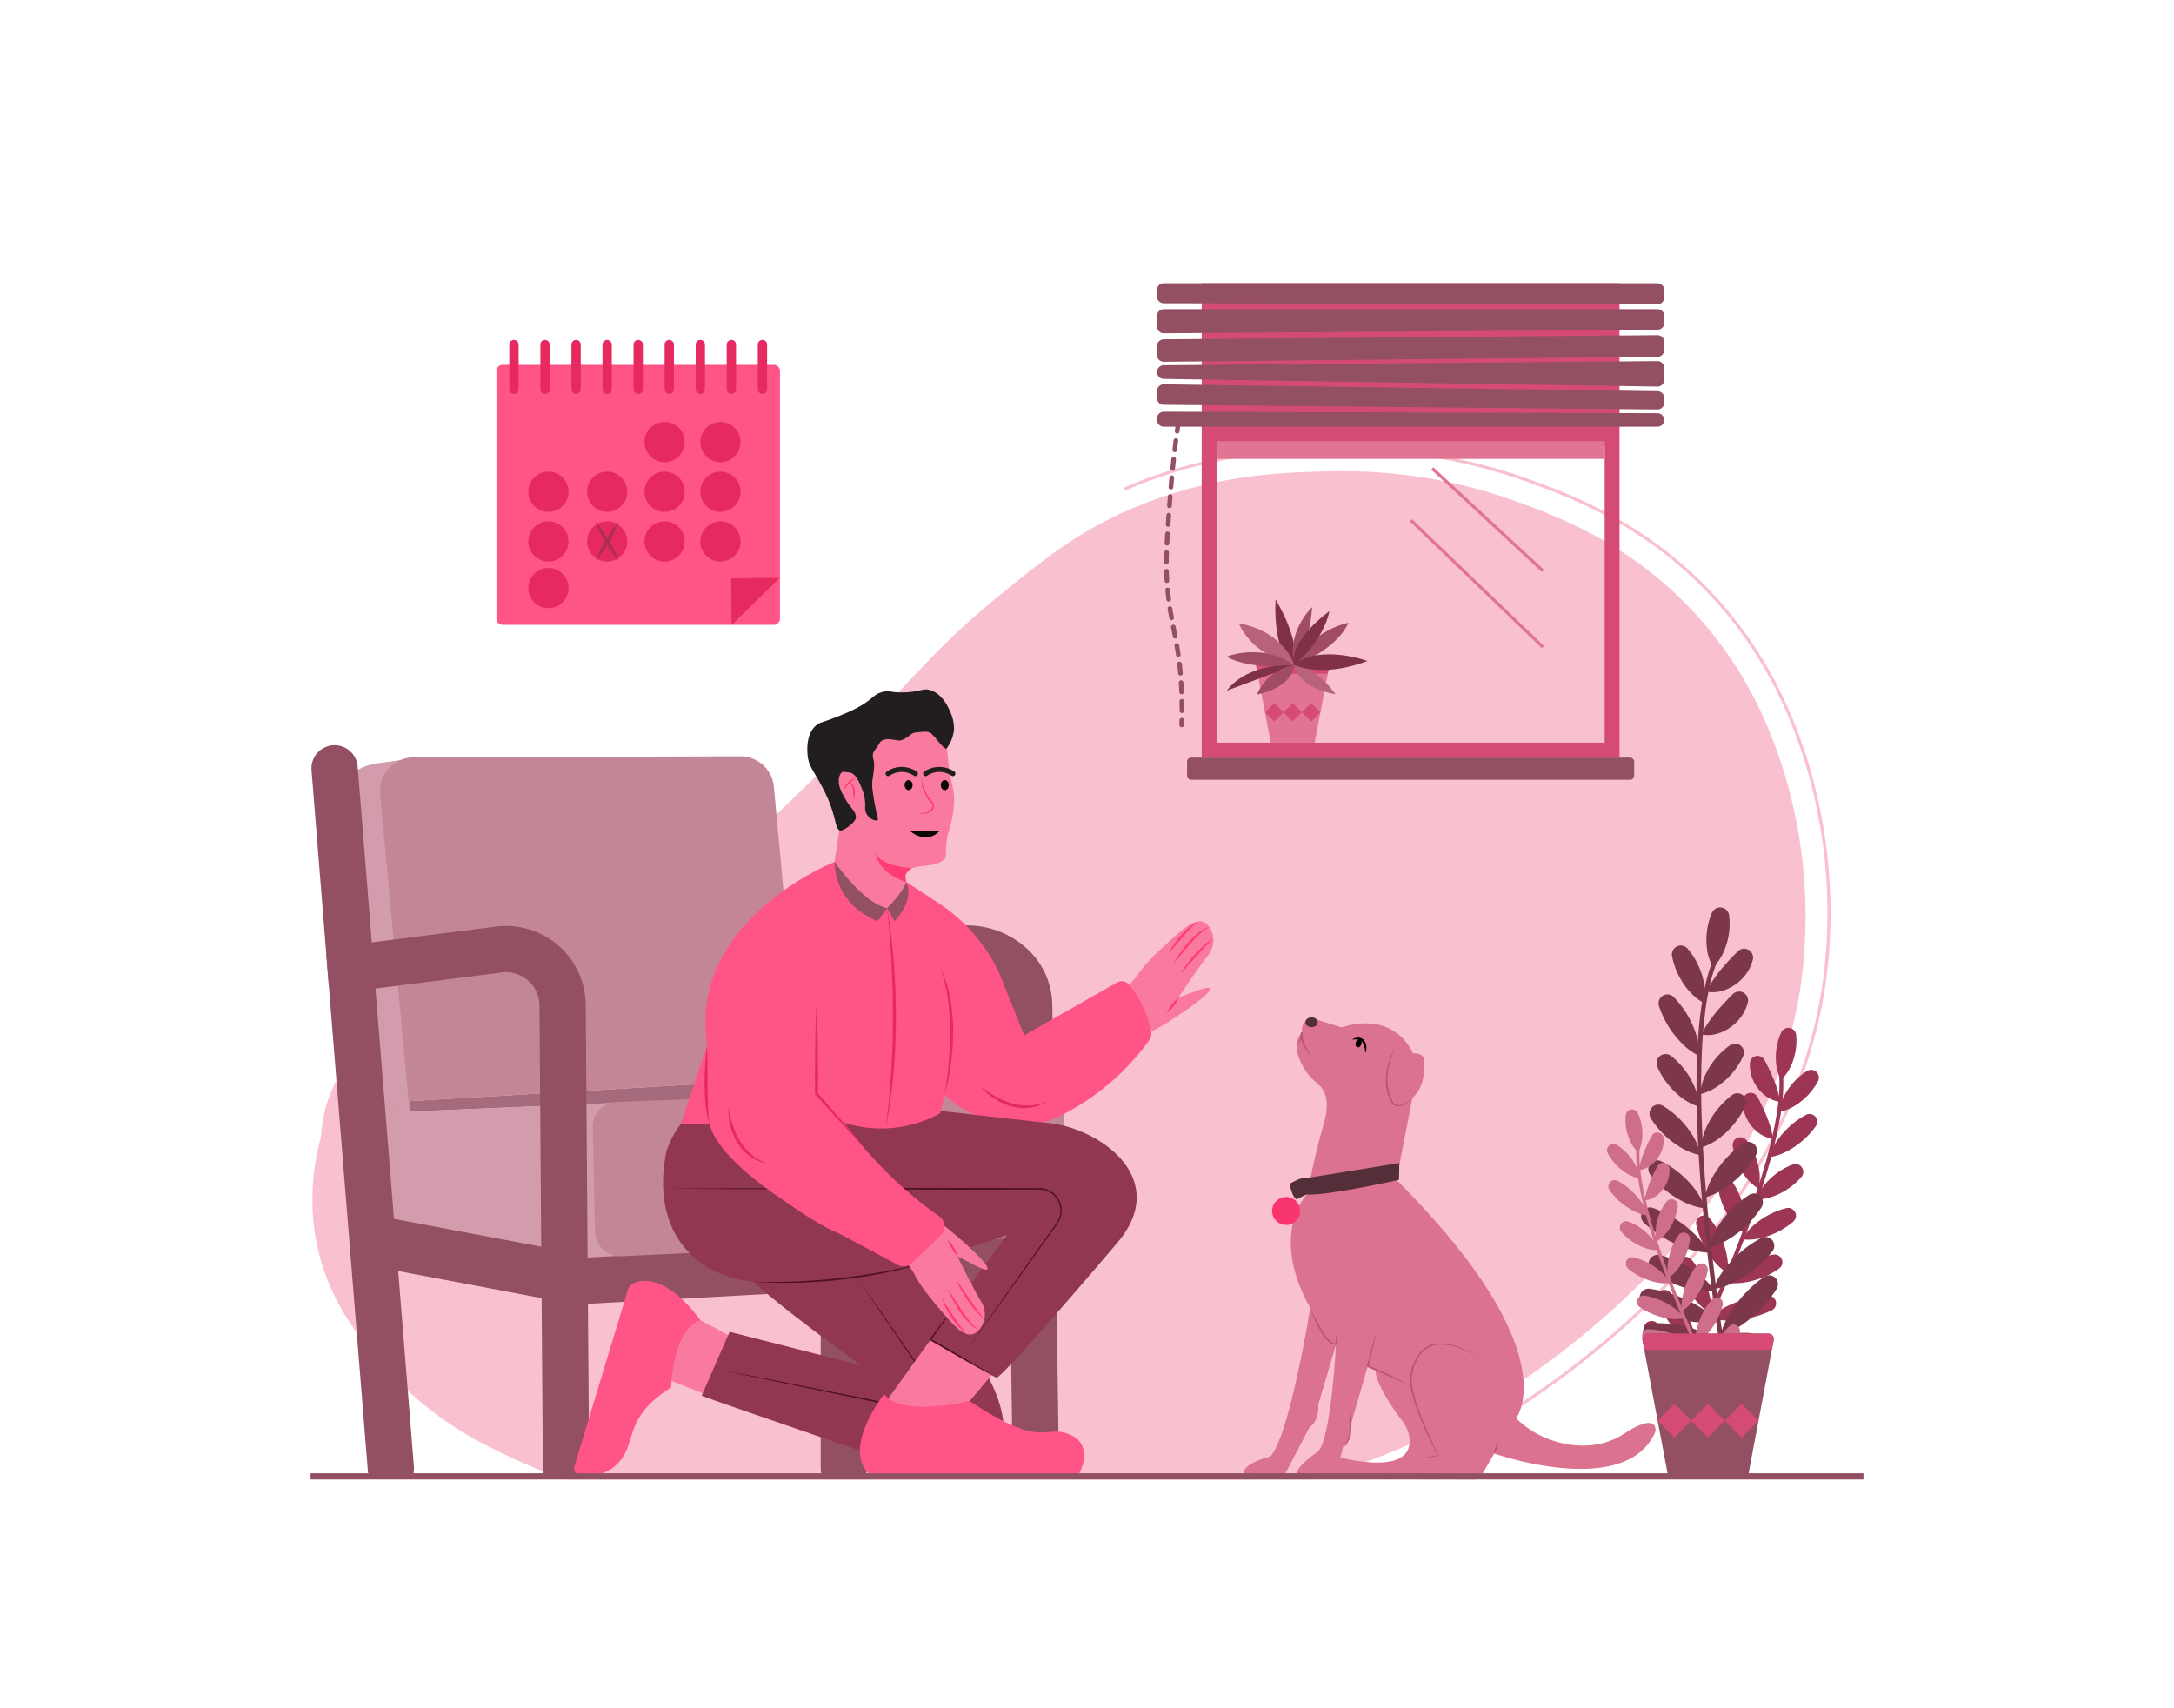 <svg xmlns="http://www.w3.org/2000/svg" id="manplayingwiththedog" viewBox="0 0 700 550">
  <path fill="#f9c0d0" d="M422.968,476.346c16.25-5.08,30.83-10.27,48.37-20.12,18.09-10.16,98.45-58.51,108.9-142.19a159.615,159.615,0,0,0-6.66-68.16c-3.23-9.47-9.93-28.49-26.84-47.3-20.7-23.04-44.32-31.97-58.17-37.02-29.14-10.63-53.58-10.07-65.22-9.69-12.56.41-34.73,1.33-59.93,12.34-16.44,7.18-26.66,15.37-41.72,27.61-23.86,19.41-27,27.49-68.74,67.57-11.46,11-20.88,19.67-35.26,28.21-9.97,5.92-18.03,9.23-32.9,15.27-36.55,14.85-46.957,17.857-58.917,26.217-23.26,16.27-21.753,34.013-22.753,37.833a75.127,75.127,0,0,0-1.77,29.97c3.05,20.07,13.86,33.19,20.57,41.13a113.098,113.098,0,0,0,32.9,26.44,210.247,210.247,0,0,0,26.96,11.89Z" class="colorf9e0c0 svgShape"></path>
  <path fill="#f9c0d0" d="M474.56,462.16l-.49-.871c23.9-13.427,102.697-63.763,113.178-147.736a166.329,166.329,0,0,0-6.914-70.772c-2.977-8.731-9.948-29.18-27.848-49.096-21.921-24.391-46.945-33.519-60.39-38.422a174.067,174.067,0,0,0-67.747-10.068c-12.425.403-35.551,1.156-62.243,12.811l-.4-.916c26.868-11.731,51.009-12.517,62.61-12.895a175.053,175.053,0,0,1,68.122,10.129c13.526,4.934,38.704,14.117,60.792,38.693,18.035,20.067,25.054,40.651,28.051,49.441a167.399,167.399,0,0,1,6.959,71.218C577.702,398.115,498.564,448.676,474.56,462.16Z" class="colorf9e0c0 svgShape"></path>
  <polygon fill="#a56a7b" points="190.703 355.409 333.988 349.783 257.838 347.13 131.562 354.544 122.783 358.264 190.703 355.409" class="colora5716a svgShape"></polygon>
  <polygon fill="#d39cac" points="120.403 391.33 200.255 411.177 197.918 355.106 122.783 358.264 120.403 391.33" class="colord3a39c svgShape"></polygon>
  <path fill="#d39cac" d="M131.871,357.882l-9.088.382-15.422-93.632a16.333,16.333,0,0,1,13.852-18.83l7.711-1.08Z" class="colord3a39c svgShape"></path>
  <path fill="#935063" d="M264.776,475.346a7.194,7.194,0,0,1-.515-2.708V405.901a7.448,7.448,0,1,1,14.897,0v66.737a7.194,7.194,0,0,1-.515,2.708Z" class="color935b50 svgShape"></path>
  <path fill="#935063" d="M181.803,420.19c.138,0,.275-.004.414-.011l150.796-8.26a7.449,7.449,0,0,0-.815-14.875l-150.796,8.26a7.449,7.449,0,0,0,.401,14.886Z" class="color935b50 svgShape"></path>
  <path fill="#935063" d="M326.501,475.346a7.211,7.211,0,0,1-.433-2.37L323.928,323.699a10.256,10.256,0,0,0-3.643-7.557,13.586,13.586,0,0,0-10.495-3.196l-54.061,5.986A7.446,7.446,0,1,1,254.091,304.13l54.061-5.999a28.584,28.584,0,0,1,21.993,6.839A24.996,24.996,0,0,1,338.825,323.482l2.14,149.277a7.457,7.457,0,0,1-.42,2.587Z" class="color935b50 svgShape"></path>
  <path fill="#c38697" d="m200.1 404.452 134.909-6.245a8 8 0 0 0 7.716-7.99l-.281-32.528a8.08 8.08 0 0 0-8.455-7.907L198.652 354.781a8 8 0 0 0-7.792 8.089l.709 33.775A8.084 8.084 0 0 0 200.1 404.452ZM131.562 354.544l126.276-7.414-8.654-93.789a10.834 10.834 0 0 0-10.823-9.838l-105.208.34a10.834 10.834 0 0 0-10.753 11.833Z" class="colorc38f86 svgShape"></path>
  <path fill="#935063" d="M105.084,307.461a7.388,7.388,0,0,1,4.943-2.817l9.683-1.232,40.031-5.078a25.639,25.639,0,0,1,28.859,25.256l1.097,149.21a7.558,7.558,0,0,1-.433,2.546H175.234a6.944,6.944,0,0,1-.433-2.438L173.703,323.699a10.765,10.765,0,0,0-12.093-10.59l-40.708,5.173-9.006,1.138a7.378,7.378,0,0,1-5.999-1.923Z" class="color935b50 svgShape"></path>
  <path fill="#935063" d="M132.86,475.346a7.375,7.375,0,0,0,.42-3.101l-12.378-153.963-1.192-14.87-4.55-56.675a7.452,7.452,0,0,0-14.856,1.192l4.78,59.532.813,10.035L118.437,473.45a6.773,6.773,0,0,0,.42,1.896Z" class="color935b50 svgShape"></path>
  <rect width="16.25" height="66.44" x="141.515" y="371.792" fill="#935063" transform="rotate(-79.306 149.64 405.012)" class="color935b50 svgShape"></rect>
  <path fill="#d64b73" d="M386.933,91.166h134.532v152.707H386.933Zm129.752,4.78H391.714V239.093H516.685Z" class="colord6694b svgShape"></path>
  <rect width="128.698" height="49.814" x="389.293" y="94.028" fill="#d64b73" transform="rotate(-180 453.642 118.935)" class="colord6694b svgShape"></rect>
  <rect width="143.967" height="7.155" x="382.216" y="243.915" fill="#935063" rx="1.291" transform="rotate(-180 454.2 247.493)" class="color935b50 svgShape"></rect>
  <rect width="124.971" height="5.724" x="391.714" y="142.022" fill="#e17493" transform="rotate(-180 454.2 144.884)" class="colore19974 svgShape"></rect>
  <rect width="1" height="58.918" x="475.051" y="158.465" fill="#e17493" transform="rotate(-46.161 475.55 187.924)" class="colore19974 svgShape"></rect>
  <rect width="1.001" height="48.558" x="478.483" y="143.026" fill="#e17493" transform="rotate(-47.208 478.983 167.305)" class="colore19974 svgShape"></rect>
  <path fill="#935063" d="m374.702 97.617 158.986.339a2.168 2.168 0 0 0 2.173-2.168v-2.454a2.168 2.168 0 0 0-2.168-2.168H374.706a2.168 2.168 0 0 0-2.168 2.168V95.449A2.168 2.168 0 0 0 374.702 97.617ZM533.708 106.146 374.722 107.28a2.168 2.168 0 0 1-2.184-2.168v-3.424a2.168 2.168 0 0 1 2.168-2.168H533.692a2.168 2.168 0 0 1 2.168 2.168v2.29A2.168 2.168 0 0 1 533.708 106.146ZM533.714 114.864l-158.986 1.602a2.168 2.168 0 0 1-2.19-2.168v-2.9a2.168 2.168 0 0 1 2.15-2.168l158.986-1.338a2.168 2.168 0 0 1 2.186 2.168v2.636A2.168 2.168 0 0 1 533.714 114.864ZM533.659 124.449 374.673 121.984a2.168 2.168 0 0 1-2.135-2.168v-.065a2.168 2.168 0 0 1 2.15-2.168l158.986-1.338a2.168 2.168 0 0 1 2.186 2.168v3.868A2.168 2.168 0 0 1 533.659 124.449ZM533.672 131.819l-158.986-1.495a2.168 2.168 0 0 1-2.148-2.168v-2.268a2.168 2.168 0 0 1 2.199-2.168l158.986 2.224a2.168 2.168 0 0 1 2.138 2.168v1.539A2.168 2.168 0 0 1 533.672 131.819ZM533.692 137.367H374.706a2.168 2.168 0 0 1-2.168-2.168v-.487a2.168 2.168 0 0 1 2.175-2.168l158.986.487a2.168 2.168 0 0 1 2.162 2.168v.001A2.168 2.168 0 0 1 533.692 137.367Z" class="color935b50 svgShape"></path>
  <path fill="#935063" d="M379.021 139.599a.75.75 0 0 0 .742-.649l.206-1.479a.75.75 0 1 0-1.485-.21l-.207 1.486a.75.75 0 0 0 .642.844A.72.72 0 0 0 379.021 139.599ZM380.551 229.561a.75.75 0 0 1-.748-.752l.001-.513c0-.785-.006-1.617-.021-2.49a.75.75 0 0 1 1.5-.025c.015.882.021 1.723.021 2.516l-.001.517a.75.75 0 0 1-.75.748Zm-.849-6.756q-.059-1.566-.146-2.994a.75.75 0 0 1 1.497-.09c.058.964.107 1.972.147 3.027a.75.75 0 0 1-.721.778l-.029 0A.75.75 0 0 1 379.702 222.805Zm-.364-5.98c-.09-1.042-.19-2.032-.3-2.978a.75.75 0 1 1 1.49-.173c.111.96.213 1.964.304 3.021a.749.749 0 0 1-.683.812c-.022.002-.044.003-.065.003A.75.75 0 0 1 379.338 216.825Zm-.688-5.944c-.15-1.026-.309-2.006-.474-2.956a.75.75 0 0 1 1.478-.257c.167.962.329 1.956.48 2.996a.75.75 0 0 1-1.484.217ZM377.633 204.973l-.576-2.955a.75.75 0 1 1 1.473-.287l.577 2.96a.751.751 0 0 1-.596.878.785.785 0 0 1-.142.013A.751.751 0 0 1 377.633 204.973Zm-1.14-5.926c-.175-.967-.346-1.957-.508-2.989a.75.75 0 1 1 1.482-.232c.16 1.021.328 1.999.501 2.954a.75.75 0 1 1-1.476.268Zm-.932-5.996c-.121-.96-.232-1.962-.334-3.019a.75.75 0 1 1 1.493-.143c.099 1.041.209 2.028.329 2.974a.75.75 0 0 1-.65.838.776.776 0 0 1-.095.006A.75.75 0 0 1 375.561 193.051Zm-.576-6.049c-.064-1.015-.11-2.023-.137-3.041a.75.75 0 0 1 .729-.77.715.715 0 0 1 .77.729c.027 1 .072 1.989.135 2.987a.75.75 0 0 1-.701.796c-.016.001-.032.001-.048.001A.75.75 0 0 1 374.985 187.002Zm.578-5.328a.75.75 0 0 1-.746-.754c.006-.982.026-1.989.06-3.036a.737.737 0 0 1 .773-.726.75.75 0 0 1 .726.773c-.033 1.033-.053 2.027-.059 2.997a.75.75 0 0 1-.75.746Zm.15-6.031a.75.75 0 0 1-.711-.787c.049-.964.106-1.968.171-3.02a.741.741 0 0 1 .795-.702.75.75 0 0 1 .702.795c-.065 1.046-.121 2.044-.17 3.003a.75.75 0 0 1-.749.712Zm.354-6.023a.75.75 0 0 1-.696-.8q.1-1.443.214-3.012a.75.75 0 0 1 1.496.109q-.114 1.568-.214 3.006a.75.75 0 0 1-.747.698C376.102 169.621 376.085 169.621 376.067 169.619Zm.432-6.018a.751.751 0 0 1-.692-.804l.227-3.009a.75.75 0 1 1 1.496.114L377.303 162.91a.75.75 0 0 1-.747.694C376.537 163.604 376.518 163.603 376.499 163.602Zm.461-6.016a.749.749 0 0 1-.684-.811q.13-1.538.269-3.012a.75.75 0 1 1 1.493.14q-.137 1.468-.268 2.999a.75.75 0 0 1-.746.687Q376.993 157.589 376.961 157.586Zm.551-6.009a.75.75 0 0 1-.67-.822q.157-1.546.32-3.008a.75.75 0 1 1 1.491.165q-.162 1.455-.319 2.994a.75.75 0 0 1-.745.674C377.563 151.581 377.537 151.579 377.512 151.577Zm.65-6a.75.75 0 0 1-.655-.834q.187-1.558.372-3a.75.75 0 1 1 1.488.19q-.185 1.436-.371 2.989a.75.75 0 0 1-.744.661A.705.705 0 0 1 378.162 145.577ZM380.466 234.137a.75.75 0 0 0 .749-.724c.016-.456.031-.958.045-1.502a.751.751 0 0 0-.732-.768.779.779 0 0 0-.768.732c-.013.539-.028 1.036-.044 1.487a.75.75 0 0 0 .724.775Z" class="color935b50 svgShape"></path>
  <polygon fill="#e17493" points="409.16 239.093 423.297 239.093 428.06 214.059 404.397 214.059 409.16 239.093" class="colore19974 svgShape"></polygon>
  <polygon fill="#d64b73" points="404.941 216.916 404.397 214.059 428.06 214.059 427.516 216.916 404.941 216.916" class="colord6694b svgShape"></polygon>
  <rect width="4.223" height="4.223" x="420.055" y="227.225" fill="#d64b73" transform="rotate(135 422.167 229.337)" class="colord6694b svgShape"></rect>
  <rect width="4.223" height="4.223" x="414.083" y="227.225" fill="#d64b73" transform="rotate(135 416.194 229.337)" class="colord6694b svgShape"></rect>
  <rect width="4.223" height="4.223" x="408.179" y="227.225" fill="#d64b73" transform="rotate(135 410.29 229.337)" class="colord6694b svgShape"></rect>
  <path fill="#803148" d="M410.722,192.99s-1.241,17.537,6.034,21.254C416.756,214.244,419.275,207.595,410.722,192.99Z" class="color558031 svgShape"></path>
  <path fill="#9f4c64" d="M434.199,200.523s-11.903,2.054-17.443,13.721C416.756,214.244,429.845,209.799,434.199,200.523Z" class="color849f4c svgShape"></path>
  <path fill="#b8627b" d="M429.979,223.495s-6.053-9.056-13.223-9.251C416.756,214.244,417.836,221.536,429.979,223.495Z" class="colora6b862 svgShape"></path>
  <path fill="#9f4c64" d="M422.512,195.49s-8.399,7.669-5.756,18.754C416.756,214.244,421.409,209.312,422.512,195.49Z" class="color849f4c svgShape"></path>
  <path fill="#b8627b" d="M416.756,214.244s-2.951-10.802-17.868-13.572C398.888,200.672,402.245,210.508,416.756,214.244Z" class="colora6b862 svgShape"></path>
  <path fill="#9f4c64" d="M394.936,211.421s11.382-4.692,21.82,2.824C416.756,214.244,402.88,215.91,394.936,211.421Z" class="color849f4c svgShape"></path>
  <path fill="#803148" d="M395.04 222.344s5.496-8.803 21.717-8.1ZM440.33 212.819s-14.948-5.543-23.769 1.16C416.561 213.979 424.937 218.593 440.33 212.819Z" class="color558031 svgShape"></path>
  <path fill="#803148" d="M428.073,196.77s-13.338,9.433-11.425,17.481C416.648,214.252,425.902,206.833,428.073,196.77Z" class="color558031 svgShape"></path>
  <path fill="#9f4c64" d="M404.676,223.634s10.996-1.877,12.081-9.39C416.756,214.244,408.722,214.642,404.676,223.634Z" class="color849f4c svgShape"></path>
  <path fill="#ff5586" d="M235.493 201.174H161.848a2 2 0 0 1-2-2V119.447a2 2 0 0 1 2-2h87.288a2 2 0 0 1 2 2V186.122ZM249.137 201.174a2 2 0 0 0 2-2v-13.052l-15.644 15.052Z" class="colorffba55 svgShape"></path>
  <path fill="#e62a60" d="M175.493 126.827a1.5 1.5 0 0 1-1.5-1.5v-14.4a1.5 1.5 0 0 1 3 0v14.4A1.5 1.5 0 0 1 175.493 126.827ZM165.493 126.827a1.5 1.5 0 0 1-1.5-1.5v-14.4a1.5 1.5 0 0 1 3 0v14.4A1.5 1.5 0 0 1 165.493 126.827ZM185.493 126.827a1.5 1.5 0 0 1-1.5-1.5v-14.4a1.5 1.5 0 0 1 3 0v14.4A1.5 1.5 0 0 1 185.493 126.827ZM195.493 126.827a1.5 1.5 0 0 1-1.5-1.5v-14.4a1.5 1.5 0 0 1 3 0v14.4A1.5 1.5 0 0 1 195.493 126.827ZM205.493 126.827a1.5 1.5 0 0 1-1.5-1.5v-14.4a1.5 1.5 0 0 1 3 0v14.4A1.5 1.5 0 0 1 205.493 126.827ZM215.493 126.827a1.5 1.5 0 0 1-1.5-1.5v-14.4a1.5 1.5 0 0 1 3 0v14.4A1.5 1.5 0 0 1 215.493 126.827ZM225.493 126.827a1.5 1.5 0 0 1-1.5-1.5v-14.4a1.5 1.5 0 0 1 3 0v14.4A1.5 1.5 0 0 1 225.493 126.827ZM235.493 126.827a1.5 1.5 0 0 1-1.5-1.5v-14.4a1.5 1.5 0 0 1 3 0v14.4A1.5 1.5 0 0 1 235.493 126.827ZM245.493 126.827a1.5 1.5 0 0 1-1.5-1.5v-14.4a1.5 1.5 0 0 1 3 0v14.4A1.5 1.5 0 0 1 245.493 126.827Z" class="colore6952a svgShape"></path>
  <polygon fill="#e62a60" points="251.067 186.05 235.424 186.194 235.562 201.246 251.067 186.05" class="colore6952a svgShape"></polygon>
  <circle cx="213.993" cy="142.326" r="6.48" fill="#e62a60" class="colore6952a svgShape"></circle>
  <circle cx="231.972" cy="142.326" r="6.48" fill="#e62a60" class="colore6952a svgShape"></circle>
  <circle cx="176.581" cy="158.326" r="6.48" fill="#e62a60" class="colore6952a svgShape"></circle>
  <circle cx="195.493" cy="158.326" r="6.48" fill="#e62a60" class="colore6952a svgShape"></circle>
  <circle cx="213.993" cy="158.326" r="6.48" fill="#e62a60" class="colore6952a svgShape"></circle>
  <circle cx="231.972" cy="158.326" r="6.48" fill="#e62a60" class="colore6952a svgShape"></circle>
  <circle cx="176.581" cy="174.326" r="6.48" fill="#e62a60" class="colore6952a svgShape"></circle>
  <circle cx="195.493" cy="174.326" r="6.48" fill="#e62a60" class="colore6952a svgShape"></circle>
  <circle cx="213.993" cy="174.326" r="6.48" fill="#e62a60" class="colore6952a svgShape"></circle>
  <circle cx="231.972" cy="174.326" r="6.48" fill="#e62a60" class="colore6952a svgShape"></circle>
  <circle cx="176.581" cy="189.326" r="6.48" fill="#e62a60" class="colore6952a svgShape"></circle>
  <path fill="#af2f54" d="M191.727,167.987a37.701,37.701,0,0,1,4.32,6.01c.618,1.062,1.222,2.133,1.761,3.242a26.777,26.777,0,0,1,1.45,3.427,26.818,26.818,0,0,1-2.316-2.912c-.716-1.004-1.367-2.047-2.004-3.097A37.736,37.736,0,0,1,191.727,167.987Z" class="coloraf2f2f svgShape"></path>
  <path fill="#af2f54" d="M199.258,167.987a37.718,37.718,0,0,1-3.211,6.668c-.637,1.051-1.289,2.093-2.004,3.097a26.817,26.817,0,0,1-2.316,2.912,26.778,26.778,0,0,1,1.45-3.427c.539-1.109,1.143-2.179,1.761-3.242A37.701,37.701,0,0,1,199.258,167.987Z" class="coloraf2f2f svgShape"></path>
  <path fill="#9d3654" d="M537.781,449.688c.374-.737,37.379-74.073,35.084-103.573l1.237-.095c2.322,29.846-33.68,101.207-35.214,104.23Z" class="color8b9d36 svgShape"></path>
  <path fill="#9d3654" d="M573.446 347.732a14.511 14.511 0 0 1-1.567-5.376 19.364 19.364 0 0 1 .169-5.087 19.029 19.029 0 0 1 1.483-4.868l.023-.048a2.529 2.529 0 0 1 4.781.797l.006.053a19.031 19.031 0 0 1-.177 5.086 19.362 19.362 0 0 1-1.491 4.866A14.511 14.511 0 0 1 573.446 347.732ZM570.914 366.651a9.885 9.885 0 0 1-5.25-2.366 13.001 13.001 0 0 1-3.385-4.448 11.869 11.869 0 0 1-1.098-5.636l.004-.064a2.503 2.503 0 0 1 4.697-.968q.051.093.102.185c.724 1.329 1.313 2.585 1.932 3.899a44.98 44.98 0 0 1 1.69 4.19A29.465 29.465 0 0 1 570.914 366.651ZM573.17 354.755a9.885 9.885 0 0 1-5.25-2.366 13.001 13.001 0 0 1-3.385-4.448 11.869 11.869 0 0 1-1.098-5.636l.004-.064a2.503 2.503 0 0 1 4.697-.968q.051.092.102.185c.724 1.329 1.313 2.585 1.932 3.899a44.98 44.98 0 0 1 1.69 4.19A29.465 29.465 0 0 1 573.17 354.755ZM572.824 358.02a15.34 15.34 0 0 1 1.8-5.49 20.855 20.855 0 0 1 3.086-4.29 20.485 20.485 0 0 1 4.06-3.381l.098-.06a2.506 2.506 0 0 1 3.521 3.285l-.053.102a20.483 20.483 0 0 1-3.093 4.284 20.882 20.882 0 0 1-4.066 3.376A15.351 15.351 0 0 1 572.824 358.02ZM566.217 382.718a15.371 15.371 0 0 1-4.255-3.918 20.919 20.919 0 0 1-2.629-4.591 20.549 20.549 0 0 1-1.399-5.102q-.013-.099-.024-.198a2.483 2.483 0 0 1 4.407-1.827q.062.078.123.157a20.549 20.549 0 0 1 2.621 4.595 20.92 20.92 0 0 1 1.391 5.105A15.361 15.361 0 0 1 566.217 382.718ZM561.526 396.972a17.028 17.028 0 0 1-4.3-4.36 23.921 23.921 0 0 1-2.659-4.997 23.492 23.492 0 0 1-1.417-5.479q-.01-.083-.02-.167a2.482 2.482 0 0 1 4.468-1.735q.049.068.098.136a23.509 23.509 0 0 1 2.651 5 23.927 23.927 0 0 1 1.41 5.482A17.018 17.018 0 0 1 561.526 396.972ZM556.28 409.988a19.467 19.467 0 0 1-4.825-4.49 28.294 28.294 0 0 1-3.235-5.245 27.796 27.796 0 0 1-2.033-5.817l-.027-.125a2.482 2.482 0 0 1 4.352-2.068l.08.1a27.81 27.81 0 0 1 3.228 5.249 28.298 28.298 0 0 1 2.025 5.821A19.467 19.467 0 0 1 556.28 409.988ZM551.001 423.037a19.64 19.64 0 0 1-5.004-4.339 28.599 28.599 0 0 1-3.443-5.153 28.081 28.081 0 0 1-2.262-5.769l-0-0a2.504 2.504 0 0 1 4.324-2.255h0a28.11 28.11 0 0 1 3.436 5.157 28.628 28.628 0 0 1 2.255 5.773A19.646 19.646 0 0 1 551.001 423.037ZM546.34 433.889a21.654 21.654 0 0 1-5.584-4.192 32.224 32.224 0 0 1-4.104-5.143 31.645 31.645 0 0 1-2.984-5.864l-0-0a2.497 2.497 0 0 1 4.102-2.638h0a31.65 31.65 0 0 1 4.097 5.148 32.227 32.227 0 0 1 2.977 5.868A21.64 21.64 0 0 1 546.34 433.889ZM540.536 445.652a23.068 23.068 0 0 1-5.174-5.042 34.77 34.77 0 0 1-3.593-5.816 34.139 34.139 0 0 1-2.396-6.401l-0-0a2.492 2.492 0 0 1 4.38-2.144h0a34.121 34.121 0 0 1 3.585 5.82 34.764 34.764 0 0 1 2.389 6.405A23.071 23.071 0 0 1 540.536 445.652ZM569.633 372.609a18.536 18.536 0 0 1 2.85-5.75 26.626 26.626 0 0 1 4.013-4.43 26.162 26.162 0 0 1 4.893-3.431l.126-.066a2.482 2.482 0 0 1 3.18 3.609l-.081.116a26.163 26.163 0 0 1-4.019 4.423 26.626 26.626 0 0 1-4.899 3.424A18.537 18.537 0 0 1 569.633 372.609ZM565.465 386.175a15.861 15.861 0 0 1 2.99-5.07 21.787 21.787 0 0 1 4.002-3.629 21.395 21.395 0 0 1 4.767-2.539l.052-.019a2.518 2.518 0 0 1 2.786 3.967l-.036.043a21.392 21.392 0 0 1-4.006 3.622 21.79 21.79 0 0 1-4.772 2.533A15.85 15.85 0 0 1 565.465 386.175ZM560.943 399.034a17.674 17.674 0 0 1 4.012-4.794 25.096 25.096 0 0 1 4.816-3.228 24.619 24.619 0 0 1 5.425-2.043h0a2.514 2.514 0 0 1 2.229 4.338h0a24.612 24.612 0 0 1-4.82 3.221 25.089 25.089 0 0 1-5.429 2.036A17.664 17.664 0 0 1 560.943 399.034ZM555.297 412.875a18.579 18.579 0 0 1 4.618-4.472 26.748 26.748 0 0 1 5.273-2.839 26.295 26.295 0 0 1 5.77-1.603l.14-.02a2.482 2.482 0 0 1 1.792 4.464l-.115.082a26.275 26.275 0 0 1-5.277 2.831 26.773 26.773 0 0 1-5.773 1.595A18.602 18.602 0 0 1 555.297 412.875ZM550.559 424.405a22.236 22.236 0 0 1 5.851-3.991 33.269 33.269 0 0 1 6.284-2.285 32.702 32.702 0 0 1 6.611-.994h0a2.495 2.495 0 0 1 1.199 4.727h0a32.676 32.676 0 0 1-6.286 2.277 33.275 33.275 0 0 1-6.613.986A22.227 22.227 0 0 1 550.559 424.405Z" class="color8b9d36 svgShape"></path>
  <path fill="#9d3654" d="M545.854 434.217a19.293 19.293 0 0 1 5.683-3.272 27.983 27.983 0 0 1 5.933-1.53 27.481 27.481 0 0 1 6.123-.212h0a2.506 2.506 0 0 1 .694 4.827h0a27.486 27.486 0 0 1-5.935 1.522 27.979 27.979 0 0 1-6.124.203A19.285 19.285 0 0 1 545.854 434.217ZM542.47 442.132a24.166 24.166 0 0 1 6.919-2.643 36.725 36.725 0 0 1 6.973-.883 36.075 36.075 0 0 1 7.013.448l0.0 0a2.49 2.49 0 0 1 .149 4.875h0a36.097 36.097 0 0 1-6.973.875 36.727 36.727 0 0 1-7.013-.456A24.166 24.166 0 0 1 542.47 442.132ZM560.035 448.181a2.486 2.486 0 0 1-.745 4.803h-0a33.498 33.498 0 0 1-6.7-.361 32.887 32.887 0 0 1-6.495-1.677 22.123 22.123 0 0 1-6.224-3.433 22.127 22.127 0 0 1 6.971-1.387 32.898 32.898 0 0 1 6.698.369 33.496 33.496 0 0 1 6.495 1.685Z" class="color8b9d36 svgShape"></path>
  <path fill="#7d374b" d="M555.532,435.381c-.156-.935-15.437-93.94-2.777-125.442l-1.321-.53c-12.808,31.872,2.054,122.37,2.694,126.207Z" class="color5f7d37 svgShape"></path>
  <path fill="#7d374b" d="M551.564 311.508a16.65 16.65 0 0 0 3.564-5.346 22.219 22.219 0 0 0 1.565-5.626 21.834 21.834 0 0 0 .051-5.838l-.008-.061a2.901 2.901 0 0 0-5.508-.772l-.025.056a21.836 21.836 0 0 0-1.556 5.628 22.216 22.216 0 0 0-.042 5.84A16.65 16.65 0 0 0 551.564 311.508ZM547.827 333.089a11.342 11.342 0 0 0 6.561-.783 14.917 14.917 0 0 0 5.235-3.705 13.619 13.619 0 0 0 3.141-5.792l.018-.072a2.872 2.872 0 0 0-4.808-2.676q-.087.084-.175.167c-1.25 1.206-2.327 2.378-3.456 3.604a51.606 51.606 0 0 0-3.291 4.005A33.807 33.807 0 0 0 547.827 333.089ZM549.449 319.291a11.342 11.342 0 0 0 6.561-.783 14.918 14.918 0 0 0 5.235-3.705 13.619 13.619 0 0 0 3.141-5.792l.018-.072a2.872 2.872 0 0 0-4.808-2.676q-.087.084-.175.167c-1.25 1.206-2.327 2.378-3.456 3.604a51.606 51.606 0 0 0-3.291 4.005A33.808 33.808 0 0 0 549.449 319.291ZM548.705 322.984a17.602 17.602 0 0 0-.081-6.629 23.93 23.93 0 0 0-1.903-5.757 23.505 23.505 0 0 0-3.281-5.098l-.086-.1a2.875 2.875 0 0 0-4.985 2.385l.023.13a23.503 23.503 0 0 0 1.912 5.753 23.959 23.959 0 0 0 3.29 5.094A17.614 17.614 0 0 0 548.705 322.984ZM547.442 352.291a17.637 17.637 0 0 0 6.005-2.825 24.002 24.002 0 0 0 4.457-4.122 23.578 23.578 0 0 0 3.286-5.103q.048-.104.095-.208a2.849 2.849 0 0 0-4.195-3.516q-.095.065-.189.13a23.578 23.578 0 0 0-4.45 4.128 24.004 24.004 0 0 0-3.279 5.11A17.626 17.626 0 0 0 547.442 352.291ZM547.673 369.508a19.538 19.538 0 0 0 6.206-3.294 27.447 27.447 0 0 0 4.63-4.555 26.955 26.955 0 0 0 3.436-5.51q.04-.088.079-.176a2.848 2.848 0 0 0-4.295-3.436q-.077.058-.154.116a26.973 26.973 0 0 0-4.622 4.561 27.454 27.454 0 0 0-3.429 5.516A19.526 19.526 0 0 0 547.673 369.508ZM548.939 385.56a22.336 22.336 0 0 0 6.826-3.255 32.465 32.465 0 0 0 5.345-4.629 31.892 31.892 0 0 0 4.226-5.669l.072-.128a2.847 2.847 0 0 0-4.052-3.761l-.122.082a31.909 31.909 0 0 0-5.339 4.635 32.469 32.469 0 0 0-4.218 5.675A22.336 22.336 0 0 0 548.939 385.56ZM550.229 401.66a22.535 22.535 0 0 0 6.97-3.029 32.816 32.816 0 0 0 5.541-4.456 32.22 32.22 0 0 0 4.461-5.537l0-0A2.874 2.874 0 0 0 563.244 384.683h0a32.253 32.253 0 0 0-5.535 4.463 32.848 32.848 0 0 0-4.454 5.543A22.542 22.542 0 0 0 550.229 401.66ZM551.598 415.143a24.846 24.846 0 0 0 7.555-2.667 36.974 36.974 0 0 0 6.262-4.218 36.31 36.31 0 0 0 5.283-5.392l0-0a2.865 2.865 0 0 0-3.583-4.298h0a36.316 36.316 0 0 0-6.256 4.226 36.978 36.978 0 0 0-5.277 5.4A24.83 24.83 0 0 0 551.598 415.143ZM553.906 430.014a26.468 26.468 0 0 0 7.398-3.74 39.896 39.896 0 0 0 5.933-5.131 39.171 39.171 0 0 0 4.825-6.183l0-0a2.86 2.86 0 0 0-4.057-3.853h0a39.15 39.15 0 0 0-5.926 5.137 39.887 39.887 0 0 0-4.818 6.19A26.471 26.471 0 0 0 553.906 430.014ZM547.18 340.051a21.268 21.268 0 0 0-1.141-7.275 30.55 30.55 0 0 0-2.869-6.229 30.019 30.019 0 0 0-4.177-5.438l-.115-.116a2.848 2.848 0 0 0-4.722 2.856l.049.155a30.02 30.02 0 0 0 2.878 6.224 30.551 30.551 0 0 0 4.185 5.433A21.269 21.269 0 0 0 547.18 340.051ZM547.076 356.335a18.2 18.2 0 0 0-1.529-6.578 24.999 24.999 0 0 0-3.132-5.349 24.548 24.548 0 0 0-4.345-4.419l-.051-.039a2.889 2.889 0 0 0-4.415 3.384l.024.059a24.546 24.546 0 0 0 3.14 5.343 25.001 25.001 0 0 0 4.352 4.414A18.187 18.187 0 0 0 547.076 356.335ZM547.603 371.966a20.28 20.28 0 0 0-2.742-6.627 28.796 28.796 0 0 0-4.161-5.19 28.248 28.248 0 0 0-5.235-4.103l0 0a2.885 2.885 0 0 0-3.932 3.982h0a28.241 28.241 0 0 0 4.168 5.183 28.787 28.787 0 0 0 5.242 4.096A20.268 20.268 0 0 0 547.603 371.966ZM549.022 389.058a21.318 21.318 0 0 0-3.517-6.484 30.691 30.691 0 0 0-4.796-4.921 30.172 30.172 0 0 0-5.764-3.739l-.146-.07a2.848 2.848 0 0 0-3.497 4.27l.098.13a30.148 30.148 0 0 0 4.803 4.914 30.72 30.72 0 0 0 5.771 3.731A21.344 21.344 0 0 0 549.022 389.058ZM550.243 403.309a25.514 25.514 0 0 0-5.032-6.381 38.173 38.173 0 0 0-6.093-4.662 37.522 37.522 0 0 0-6.894-3.362l-0-0a2.863 2.863 0 0 0-2.938 4.763h0a37.492 37.492 0 0 0 6.097 4.654 38.18 38.18 0 0 0 6.9 3.354A25.503 25.503 0 0 0 550.243 403.309Z" class="color5f7d37 svgShape"></path>
  <path fill="#7d374b" d="M552.017 415.668a22.136 22.136 0 0 0-5.095-5.537 32.108 32.108 0 0 0-5.969-3.716 31.532 31.532 0 0 0-6.63-2.338l-0 0a2.876 2.876 0 0 0-2.42 5.045h0a31.537 31.537 0 0 0 5.973 3.707 32.103 32.103 0 0 0 6.634 2.329A22.127 22.127 0 0 0 552.017 415.668ZM552.999 425.497a27.728 27.728 0 0 0-6.664-5.273 42.138 42.138 0 0 0-7.329-3.365 41.392 41.392 0 0 0-7.83-1.922l-0 0a2.857 2.857 0 0 0-1.84 5.285h0a41.417 41.417 0 0 0 7.332 3.356 42.14 42.14 0 0 0 7.834 1.913A27.728 27.728 0 0 0 552.999 425.497ZM531.691 426.076a2.853 2.853 0 0 0-.837 5.513l0.0 0a38.436 38.436 0 0 0 7.458 1.91 37.734 37.734 0 0 0 7.687.399 25.384 25.384 0 0 0 7.994-1.617 25.389 25.389 0 0 0-7.154-3.916 37.748 37.748 0 0 0-7.459-1.901 38.434 38.434 0 0 0-7.689-.389Z" class="color5f7d37 svgShape"></path>
  <path fill="#ce6e8a" d="M556.743,454.684c-.307-.605-30.682-60.801-28.798-85.016l-1.015-.078c-1.906,24.499,27.646,83.074,28.905,85.555Z" class="colorc4ce6e svgShape"></path>
  <path fill="#ce6e8a" d="M527.468 370.995a11.911 11.911 0 0 0 1.286-4.413 15.895 15.895 0 0 0-.139-4.176 15.619 15.619 0 0 0-1.217-3.995l-.019-.04a2.076 2.076 0 0 0-3.925.654l-.005.043a15.621 15.621 0 0 0 .145 4.174 15.893 15.893 0 0 0 1.224 3.994A11.911 11.911 0 0 0 527.468 370.995ZM529.547 386.525a8.114 8.114 0 0 0 4.31-1.942 10.672 10.672 0 0 0 2.778-3.651 9.742 9.742 0 0 0 .901-4.626l-.003-.053a2.055 2.055 0 0 0-3.855-.795q-.042.076-.084.152c-.595 1.091-1.078 2.122-1.586 3.201a36.918 36.918 0 0 0-1.387 3.439A24.185 24.185 0 0 0 529.547 386.525ZM527.694 376.76a8.113 8.113 0 0 0 4.31-1.942 10.672 10.672 0 0 0 2.778-3.651 9.742 9.742 0 0 0 .901-4.626l-.003-.053a2.055 2.055 0 0 0-3.855-.795q-.042.076-.084.152c-.595 1.091-1.078 2.122-1.586 3.201a36.919 36.919 0 0 0-1.387 3.439A24.187 24.187 0 0 0 527.694 376.76ZM527.979 379.44a12.592 12.592 0 0 0-1.477-4.507 17.119 17.119 0 0 0-2.533-3.521 16.815 16.815 0 0 0-3.333-2.775l-.08-.049a2.057 2.057 0 0 0-2.89 2.696l.044.084a16.813 16.813 0 0 0 2.538 3.516 17.14 17.14 0 0 0 3.337 2.771A12.601 12.601 0 0 0 527.979 379.44ZM533.402 399.712a12.617 12.617 0 0 0 3.493-3.216 17.171 17.171 0 0 0 2.158-3.769 16.867 16.867 0 0 0 1.148-4.188q.01-.081.02-.162a2.038 2.038 0 0 0-3.617-1.5q-.051.064-.101.129a16.868 16.868 0 0 0-2.152 3.771 17.172 17.172 0 0 0-1.142 4.19A12.609 12.609 0 0 0 533.402 399.712ZM537.252 411.413a13.977 13.977 0 0 0 3.529-3.579 19.635 19.635 0 0 0 2.183-4.102 19.284 19.284 0 0 0 1.163-4.497l.016-.137a2.037 2.037 0 0 0-3.668-1.424l-.08.112a19.297 19.297 0 0 0-2.176 4.104 19.64 19.64 0 0 0-1.157 4.5A13.968 13.968 0 0 0 537.252 411.413ZM541.558 422.097a15.979 15.979 0 0 0 3.96-3.685 23.224 23.224 0 0 0 2.655-4.305 22.815 22.815 0 0 0 1.668-4.775l.022-.103a2.037 2.037 0 0 0-3.572-1.698l-.066.082a22.827 22.827 0 0 0-2.649 4.309 23.228 23.228 0 0 0-1.662 4.778A15.979 15.979 0 0 0 541.558 422.097ZM545.892 432.808a16.121 16.121 0 0 0 4.107-3.562 23.475 23.475 0 0 0 2.826-4.229 23.049 23.049 0 0 0 1.857-4.735l0-0a2.056 2.056 0 0 0-3.549-1.851h0a23.074 23.074 0 0 0-2.82 4.233 23.499 23.499 0 0 0-1.851 4.738A16.126 16.126 0 0 0 545.892 432.808ZM549.717 441.716a17.774 17.774 0 0 0 4.584-3.441 26.451 26.451 0 0 0 3.369-4.222 25.976 25.976 0 0 0 2.449-4.813l0-0a2.049 2.049 0 0 0-3.367-2.165h0a25.979 25.979 0 0 0-3.363 4.226 26.453 26.453 0 0 0-2.444 4.817A17.763 17.763 0 0 0 549.717 441.716ZM554.482 451.37a18.935 18.935 0 0 0 4.247-4.139 28.54 28.54 0 0 0 2.949-4.774 28.023 28.023 0 0 0 1.967-5.254l0-0A2.046 2.046 0 0 0 560.049 435.443h0a28.007 28.007 0 0 0-2.943 4.777 28.535 28.535 0 0 0-1.961 5.258A18.937 18.937 0 0 0 554.482 451.37ZM530.598 391.415a15.215 15.215 0 0 0-2.339-4.72 21.855 21.855 0 0 0-3.294-3.636 21.475 21.475 0 0 0-4.017-2.816l-.103-.054a2.037 2.037 0 0 0-2.61 2.962l.067.096a21.475 21.475 0 0 0 3.299 3.631 21.856 21.856 0 0 0 4.021 2.811A15.215 15.215 0 0 0 530.598 391.415ZM534.019 402.551a13.02 13.02 0 0 0-2.454-4.161 17.884 17.884 0 0 0-3.285-2.979 17.562 17.562 0 0 0-3.913-2.084l-.043-.016a2.066 2.066 0 0 0-2.287 3.257l.029.035a17.559 17.559 0 0 0 3.289 2.973 17.886 17.886 0 0 0 3.917 2.079A13.01 13.01 0 0 0 534.019 402.551ZM537.731 413.106a14.508 14.508 0 0 0-3.293-3.935 20.6 20.6 0 0 0-3.953-2.65 20.208 20.208 0 0 0-4.453-1.677h0a2.064 2.064 0 0 0-1.829 3.561h0a20.203 20.203 0 0 0 3.956 2.644 20.594 20.594 0 0 0 4.456 1.671A14.5 14.5 0 0 0 537.731 413.106ZM542.365 424.466a15.25 15.25 0 0 0-3.791-3.671 21.956 21.956 0 0 0-4.329-2.33 21.585 21.585 0 0 0-4.736-1.315l-.115-.017a2.037 2.037 0 0 0-1.471 3.664l.095.068a21.567 21.567 0 0 0 4.331 2.324 21.976 21.976 0 0 0 4.739 1.309A15.269 15.269 0 0 0 542.365 424.466ZM546.255 433.93a18.252 18.252 0 0 0-4.803-3.276 27.308 27.308 0 0 0-5.158-1.875 26.843 26.843 0 0 0-5.426-.816h-0a2.048 2.048 0 0 0-.984 3.88h0a26.822 26.822 0 0 0 5.159 1.869 27.313 27.313 0 0 0 5.428.809A18.244 18.244 0 0 0 546.255 433.93Z" class="colorc4ce6e svgShape"></path>
  <path fill="#ce6e8a" d="M550.116 441.984a15.836 15.836 0 0 0-4.665-2.686 22.969 22.969 0 0 0-4.87-1.256 22.557 22.557 0 0 0-5.026-.174h-0a2.057 2.057 0 0 0-.57 3.962h0a22.561 22.561 0 0 0 4.872 1.249 22.966 22.966 0 0 0 5.027.167A15.829 15.829 0 0 0 550.116 441.984ZM552.894 448.482a19.836 19.836 0 0 0-5.679-2.169 30.145 30.145 0 0 0-5.723-.725 29.612 29.612 0 0 0-5.756.367l-0 0a2.044 2.044 0 0 0-.122 4.001h0a29.63 29.63 0 0 0 5.724.718 30.146 30.146 0 0 0 5.757-.374A19.836 19.836 0 0 0 552.894 448.482ZM538.476 453.446a2.041 2.041 0 0 0 .611 3.942h0a27.497 27.497 0 0 0 5.5-.296 26.995 26.995 0 0 0 5.332-1.376 18.16 18.16 0 0 0 5.109-2.818 18.162 18.162 0 0 0-5.722-1.138 27.003 27.003 0 0 0-5.498.303 27.494 27.494 0 0 0-5.331 1.383Z" class="colorc4ce6e svgShape"></path>
  <path fill="#935063" d="M537.114,475.346H562.836l8.275-43.901a1.745,1.745,0,0,0-1.703-2.077H530.542a1.745,1.745,0,0,0-1.703,2.077Z" class="color935b50 svgShape"></path>
  <path fill="#d64b73" d="M529.437,434.617l-.598-3.172a1.745,1.745,0,0,1,1.703-2.077h38.866a1.745,1.745,0,0,1,1.703,2.077l-.598,3.172Z" class="colord6694b svgShape"></path>
  <polygon fill="#d64b73" points="560.78 462.913 566.213 457.428 560.78 451.944 555.346 457.428 560.78 462.913" class="colord6694b svgShape"></polygon>
  <polygon fill="#d64b73" points="549.913 462.913 555.346 457.428 549.913 451.944 544.479 457.428 549.913 462.913" class="colord6694b svgShape"></polygon>
  <polygon fill="#d64b73" points="539.171 462.913 544.605 457.428 539.171 451.944 533.738 457.428 539.171 462.913" class="colord6694b svgShape"></polygon>
  <path fill="#db7290" d="M488.193,456.579s16.915-21.242-38.551-76.709l5.114-26.291h0a11.95,11.95,0,0,0,3.646-7.84l.288-4.421s-.197-2.36-3.737-2.163c0,0-5.311-13.884-23.013-8.377l-8.538-2.683s-4.721-.59-4.13,4.327c0,0-4.584,3.683,1.184,12.432a17.347,17.347,0,0,0,3.288,3.597c2.024,1.725,4.916,4.49,2.642,12.779-.995,3.628-2.023,7.246-2.85,10.916l-2.806,12.445s-12.195,12.785,1.18,36.584c0,0-6.596,41.174-12.89,47.862,0,0-11.043,2.54-8.115,6.864a.791.791,0,0,0,.654.329H411.377a2.459,2.459,0,0,0,2.098-1.177l8.237-15.721s2.95-1.377,2.754-7.278l5.704-19.276s-1.573,31.666-6.097,34.813-7.597,6.295-6.81,8.656h10.628a2.459,2.459,0,0,0,2.329-1.67l2.31-8.951s1.967,1.18,2.557-7.474l5.311-18.292,2.557,1.377s-.736,3.866,8.656,16.407a11.122,11.122,0,0,1,2.166,5.078c.652,4.624-1.56,11.283-22.384,6.55l-1.77,6.491s7.711-.466,25.019.517c0,0-11.686-8.687-10.309-.033l30.636.098a2.459,2.459,0,0,0,1.928-1.055l4.216-7.304s42.485,14.948,51.926-7.081c0,0,1.18-6.687-10.228.787S495.668,464.446,488.193,456.579Z" class="colordba972 svgShape"></path>
  <path fill="#db7290" d="M421.909,421.175s-6.596,41.174-12.89,47.862c0,0-11.043,2.54-8.115,6.864a.791.791,0,0,0,.654.329H411.377a2.459,2.459,0,0,0,2.098-1.177l8.237-15.721s2.95-1.377,2.754-7.278l5.704-19.276Z" class="colordba972 svgShape"></path>
  <path fill="#040001" d="M439.689,339.032a19.262,19.262,0,0,0-.37-1.914,4.461,4.461,0,0,0-.717-1.615,2.031,2.031,0,0,0-1.405-.787,4.915,4.915,0,0,0-.919-.06c-.322.005-.64.067-.987.066a8.221,8.221,0,0,1,.911-.461,3.442,3.442,0,0,1,1.04-.183,2.376,2.376,0,0,1,2.004.919,3.745,3.745,0,0,1,.701,2.019A4.991,4.991,0,0,1,439.689,339.032Z" class="color040000 svgShape"></path>
  <path fill="#542e39" d="M450.56,374.461l-.098,5.409s-23.209,5.212-29.897,4.721l-3.147,1.574s-1.475-.885-2.164-5.016c0,0,4.032-2.459,5.507-1.869Z" class="color54412e svgShape"></path>
  <path fill="#bc5573" d="M422.299 340.223a12.911 12.911 0 0 1-1.365-1.635 14.54 14.54 0 0 1-1.124-1.824 10.289 10.289 0 0 1-.794-2.015 5.646 5.646 0 0 1-.174-2.201l.002-.014a.265.265 0 0 1 .526.064 8.882 8.882 0 0 1-.462 2.045 3.137 3.137 0 0 1-.497.938.913.913 0 0 1-.929.413.871.871 0 0 0 .764-.525 4.234 4.234 0 0 0 .333-.927 11.66 11.66 0 0 0 .263-1.981l.528.05a8.476 8.476 0 0 0 .92 3.923c.29.629.591 1.26.938 1.869C421.574 339.01 421.92 339.623 422.299 340.223ZM449.357 337.262a23.535 23.535 0 0 0-1.25 2.978 22.265 22.265 0 0 0-.882 3.089 18.578 18.578 0 0 0-.345 6.341 14.366 14.366 0 0 0 .719 3.086 12.929 12.929 0 0 0 .625 1.459 2.548 2.548 0 0 0 .874 1.192 2.274 2.274 0 0 0 1.393.433 4.377 4.377 0 0 0 1.491-.407 11.014 11.014 0 0 0 2.686-1.748 10.037 10.037 0 0 1-2.562 2.009 4.587 4.587 0 0 1-1.595.518 2.69 2.69 0 0 1-1.67-.43 2.793 2.793 0 0 1-1.073-1.336 13.479 13.479 0 0 1-.674-1.505 14.799 14.799 0 0 1-.8-3.197 17.968 17.968 0 0 1 .491-6.52A20.623 20.623 0 0 1 449.357 337.262ZM430.661 427.272c-.032 1.847-.142 3.688-.252 5.529l-.011.176-.142.027a2.479 2.479 0 0 1-1.937-.614 8.883 8.883 0 0 1-1.371-1.32 18.034 18.034 0 0 1-2.091-3.099 29.104 29.104 0 0 1-1.629-3.336c-.509-1.126-.911-2.297-1.32-3.46l1.65 3.304c.269.552.561 1.092.863 1.625.285.542.58 1.078.896 1.6a23.122 23.122 0 0 0 2.064 2.996 8.376 8.376 0 0 0 1.256 1.265 4.389 4.389 0 0 0 .732.447 1.578 1.578 0 0 0 .712.144l-.153.203C430.148 430.927 430.365 429.096 430.661 427.272ZM443.151 428.944c-.36 1.844-.759 3.679-1.179 5.508-.4 1.834-.864 3.652-1.303 5.477l-.165-.328c2.285.913 4.515 1.947 6.745 2.983 1.104.542 2.203 1.096 3.284 1.686.543.29 1.07.612 1.592.94a6.53 6.53 0 0 1 1.45 1.141 15.717 15.717 0 0 0-3.185-1.802c-1.103-.532-2.223-1.029-3.349-1.513-2.229-1.018-4.506-1.937-6.751-2.916l-.226-.098.061-.23c.479-1.814.933-3.635 1.451-5.439C442.074 432.542 442.593 430.738 443.151 428.944ZM476.785 437.647a31.864 31.864 0 0 0-6.236-3.328 17.546 17.546 0 0 0-6.832-1.401 8.154 8.154 0 0 0-6.064 2.829 14.245 14.245 0 0 0-2.826 6.288c-.098.563-.263 1.181-.307 1.698a10.449 10.449 0 0 0 .092 1.717 29.359 29.359 0 0 0 .667 3.443 63.093 63.093 0 0 0 2.186 6.715c1.688 4.406 3.706 8.685 5.653 12.999l.073.162-.172.023-7.182.963 7.143-1.222-.099.185c-2.041-4.265-4.189-8.494-5.902-12.923a63.694 63.694 0 0 1-2.251-6.76 29.134 29.134 0 0 1-.702-3.515 10.937 10.937 0 0 1-.084-1.823c.066-.659.224-1.189.332-1.789a14.767 14.767 0 0 1 2.986-6.501 8.513 8.513 0 0 1 2.906-2.167 8.929 8.929 0 0 1 3.537-.738 17.38 17.38 0 0 1 6.941 1.581A31.989 31.989 0 0 1 476.785 437.647ZM482.391 464.446a4.323 4.323 0 0 1-.107.962 6.419 6.419 0 0 1-.255.908 6.347 6.347 0 0 1-.384.862 4.279 4.279 0 0 1-.533.808 4.297 4.297 0 0 1 .106-.962 6.344 6.344 0 0 1 .256-.908 6.408 6.408 0 0 1 .385-.862A4.332 4.332 0 0 1 482.391 464.446ZM448.069 476.086a1.375 1.375 0 0 1-.633-.496 1.756 1.756 0 0 1-.275-1.572 1.508 1.508 0 0 1 .416-.686c.028.277.011.513.034.744a5.802 5.802 0 0 0 .079.658 5.977 5.977 0 0 0 .147.648C447.9 475.605 447.982 475.827 448.069 476.086ZM418.442 476.086a1.182 1.182 0 0 1-.41-.448 1.378 1.378 0 0 1-.181-.574 1.167 1.167 0 0 1 .109-.625.746.746 0 0 1 .481-.417 2.505 2.505 0 0 0-.042.53l.039.461c.005.158.031.321.027.499A3.289 3.289 0 0 1 418.442 476.086ZM403.513 476.117a.935.935 0 0 1-.51-.362 1.064 1.064 0 0 1-.218-.618.973.973 0 0 1 .204-.637.901.901 0 0 1 .524-.349c-.036.22-.096.383-.113.542a2.1 2.1 0 0 0-.026.429 3.675 3.675 0 0 0 .039.445C403.438 475.73 403.479 475.902 403.513 476.117ZM435.087 454.773a53.786 53.786 0 0 1-.113 7.096l-.002.025-.003.011a6.429 6.429 0 0 1-.835 2.059 2.736 2.736 0 0 1-.754.832 1.526 1.526 0 0 1-1.05.303 2.096 2.096 0 0 0 1.478-1.32 8.218 8.218 0 0 0 .609-1.976l-.004.035A53.785 53.785 0 0 1 435.087 454.773Z" class="colorbc8855 svgShape"></path>
  <ellipse cx="437.43" cy="335.95" fill="#040001" rx="1.282" ry=".937" transform="rotate(-72.151 437.43 335.95)" class="color040000 svgShape"></ellipse>
  <ellipse cx="422.299" cy="329.128" fill="#542e39" rx="1.991" ry="1.574" class="color54412e svgShape"></ellipse>
  <circle cx="414.112" cy="389.887" r="4.522" fill="#f9356d" class="colorf9c035 svgShape"></circle>
  <path fill="#f97a9e" d="M236.694,431.013l-23.709-12.635s-9.965,11.869,2.554,25.95l14.614,5.817Z" class="colorf9977a svgShape"></path>
  <path fill="#ff5586" d="M225.522,425.109s-10.75-15.851-21.128-12.115a3.687,3.687,0,0,0-2.261,2.407l-17.216,56.79a1.935,1.935,0,0,0,1.503,2.459c3.038.582,8.773.853,12.926-3.939,5.905-6.814,1.385-14.34,16.759-23.994C216.106,446.718,216.476,428.16,225.522,425.109Z" class="colorffba55 svgShape"></path>
  <path fill="#923751" d="M300.367,474.995c41.297-.032,13.837-38.38,13.726-38.603,0,0-40.909-84.124-41.299-84.678-13.925-19.719-32.959-12.268-33.134-12.166-22.946,13.461-27.589,32.936-15.632,50.266.11.16-1.896,1.435-1.675,1.748,12.131,17.168,37.878,35.616,54.847,48.024l-42.276-10.787-9.007,20.592C230.922,451.333,299.949,474.995,300.367,474.995Z" class="color376f92 svgShape"></path>
  <polygon fill="#4f1022" points="275.781 411.117 283.667 422.34 291.507 433.595 307.157 456.127 307.51 456.634 306.903 456.511 287.605 452.603 268.32 448.628 249.035 444.652 229.768 440.586 249.094 444.36 268.401 448.226 287.709 452.091 307.002 456.024 306.748 456.409 291.227 433.789 283.481 422.469 275.781 411.117" class="color10394f svgShape"></polygon>
  <path fill="#923751" d="M360.134,399.683c15.719-19.068-3.344-34.725-20.209-37.804q-.374-.068-.744-.126s-94.965-10.691-95.643-10.691c-24.14-.007-29.017,19.841-29.056,20.04-5.19,26.866,10.979,41.538,32.032,41.773.194.002.489.003.872.003a194.044,194.044,0,0,0,61.827-10.134l14.916-5.015L299.57,431.273l21.358,12.345C325.403,440.651,358.888,401.195,360.134,399.683Z" class="color376f92 svgShape"></path>
  <path fill="#f97a9e" d="M299.638,431.318l-14.94,20.76s10.431,9.516,26.697.008l7.912-9.399Z" class="colorf9977a svgShape"></path>
  <path fill="#ff5586" d="M284.697,448.845s-14.056,17.693-4.511,26.018l67.102.019s5.458-9.545-2.86-13.024-8.116,5.318-32.286-10.816C312.142,451.041,290.423,456.484,284.697,448.845Z" class="colorffba55 svgShape"></path>
  <path fill="#4f1022" d="M213.548,382.711l23.689-.131,23.689-.043,47.377-.081,23.689.053c.991.013,1.964-.019,2.971.031a7.007,7.007,0,0,1,2.932.764,6.9,6.9,0,0,1,2.346,1.915,6.984,6.984,0,0,1,1.369,2.697,7.107,7.107,0,0,1-.955,5.828c-1.125,1.638-2.29,3.221-3.432,4.834l-13.776,19.271-13.848,19.22,13.623-19.38,13.695-19.329c1.133-1.613,2.302-3.217,3.404-4.836a6.692,6.692,0,0,0,.88-5.497,6.56,6.56,0,0,0-1.299-2.535,6.462,6.462,0,0,0-2.208-1.789c-1.71-.936-3.73-.691-5.701-.722l-23.689.04-47.377-.109-23.689-.057Z" class="color10394f svgShape"></path>
  <path fill="#4f1022" d="M242.387 412.637c4.906.218 9.816.123 14.714-.096 4.898-.234 9.791-.594 14.656-1.207q7.306-.832 14.532-2.238c4.825-.883 9.589-2.062 14.345-3.286-2.36.673-4.698 1.439-7.081 2.036-2.383.6-4.767 1.197-7.178 1.677-4.806 1.036-9.673 1.772-14.552 2.372-4.884.568-9.792.937-14.705 1.079-2.457.072-4.915.081-7.372.05C247.289 412.952 244.833 412.854 242.387 412.637ZM306.8 421.398c-1.162 1.677-2.297 3.374-3.482 5.034-1.182 1.663-2.343 3.341-3.548 4.987l-.076-.361 5.356 3.057 5.323 3.115c1.78 1.029 3.533 2.104 5.298 3.158 1.768 1.049 3.503 2.155 5.256 3.23-1.806-.983-3.631-1.934-5.422-2.943-1.795-1.003-3.601-1.986-5.381-3.014l-5.356-3.058-5.322-3.116-.239-.14.162-.222c1.205-1.646 2.455-3.259 3.682-4.888C304.277 424.607 305.552 423.013 306.8 421.398ZM248.322 382.721a29.566 29.566 0 0 0 1.721-4.7 28.765 28.765 0 0 0 .976-4.886 19.044 19.044 0 0 0-1.218-9.714 16.488 16.488 0 0 0-6.408-7.331 32.011 32.011 0 0 0-9.158-3.903 28.642 28.642 0 0 1 9.392 3.536 16.282 16.282 0 0 1 3.913 3.218 15.531 15.531 0 0 1 2.78 4.256 19.059 19.059 0 0 1 1.129 9.991A28.576 28.576 0 0 1 248.322 382.721Z" class="color10394f svgShape"></path>
  <path fill="#f97a9e" d="M289.903,388.021s5.833-.251,15.766,7.943,16.878,15.701,8.741,11.675l-6.149-3.17s4.513,9.318,7.688,14.633a7.667,7.667,0,0,1-.756,9.091c-2.081,2.269-4.545,2.406-9.378-2.993C298.588,417.125,295.719,412.939,294.518,410.423c-.416-.872-2.536-3.929-2.536-3.929Z" class="colorf9977a svgShape"></path>
  <path fill="#ff3c74" d="M305.087 399.063a10.139 10.139 0 0 1 1.992 2.463 8.959 8.959 0 0 1 1.183 2.943 15.028 15.028 0 0 1-1.86-2.54A12.87 12.87 0 0 1 305.087 399.063ZM307.949 412.208c.78 1.033 1.513 2.088 2.249 3.139l2.193 3.153q1.086 1.58 2.207 3.132c.752 1.032 1.523 2.048 2.35 3.043a17.777 17.777 0 0 1-2.824-2.664 32.801 32.801 0 0 1-2.382-3.062c-.731-1.065-1.429-2.152-2.056-3.28A32.711 32.711 0 0 1 307.949 412.208ZM305.18 414.837l2.254 3.573c.759 1.18 1.51 2.36 2.3 3.511.771 1.164 1.605 2.281 2.472 3.365a18.487 18.487 0 0 0 1.388 1.553l.759.719c.28.203.56.414.841.635a10.011 10.011 0 0 1-3.439-2.503 23.925 23.925 0 0 1-2.672-3.326 35.738 35.738 0 0 1-2.171-3.653A31.44 31.44 0 0 1 305.18 414.837ZM303.192 417.9c1.309 1.975 2.541 3.955 3.843 5.892 1.294 1.946 2.654 3.817 4.129 5.671a20.942 20.942 0 0 1-4.784-5.232A27.541 27.541 0 0 1 303.192 417.9Z" class="colordd765e svgShape"></path>
  <path fill="#f97a9e" d="M359.209,335.121s5.754.987,16.645-5.884,18.729-13.438,10.149-10.475l-6.501,2.366s5.656-8.671,9.478-13.542a7.667,7.667,0,0,0,.4-9.114c-1.777-2.514-4.204-2.962-9.681,1.782-8.192,7.096-11.567,10.885-13.077,13.229-.523.812-3.013,3.577-3.013,3.577Z" class="colorf9977a svgShape"></path>
  <path fill="#ff3c74" d="M375.668 326.09a12.884 12.884 0 0 1 1.667-2.677 15.038 15.038 0 0 1 2.167-2.284 8.958 8.958 0 0 1-1.546 2.77A10.131 10.131 0 0 1 375.668 326.09ZM380.171 313.413a32.727 32.727 0 0 1 2.162-3.213c.765-1.04 1.595-2.029 2.455-2.994a32.749 32.749 0 0 1 2.75-2.736 17.781 17.781 0 0 1 3.138-2.285c-.946.883-1.84 1.792-2.717 2.721q-1.306 1.401-2.586 2.828l-2.574 2.85C381.936 311.533 381.075 312.486 380.171 313.413ZM377.757 310.454a31.445 31.445 0 0 1 2.207-3.624 35.711 35.711 0 0 1 2.616-3.349 23.934 23.934 0 0 1 3.071-2.961 10.011 10.011 0 0 1 3.729-2.048c-.307.184-.611.358-.914.524l-.844.617a18.462 18.462 0 0 0-1.573 1.365c-.998.966-1.966 1.968-2.878 3.025-.93 1.041-1.824 2.117-2.726 3.191ZM376.172 307.165a27.517 27.517 0 0 1 3.963-5.876 20.937 20.937 0 0 1 5.408-4.585c-1.698 1.652-3.284 3.337-4.814 5.103C379.194 303.564 377.721 305.372 376.172 307.165Z" class="colordd765e svgShape"></path>
  <path fill="#b0234b" d="M233.685,357.716a45.342,45.342,0,0,0,1.225,4.563,28.264,28.264,0,0,0,1.773,4.295,18.34,18.34,0,0,0,2.625,3.764,14.999,14.999,0,0,0,3.739,2.766,10.271,10.271,0,0,1-4.28-2.203,14.34,14.34,0,0,1-2.97-3.864,19.18,19.18,0,0,1-1.637-4.552A18.213,18.213,0,0,1,233.685,357.716Z" class="colorb02336 svgShape"></path>
  <path fill="#f97a9e" d="M280.79,226.901a24.732,24.732,0,0,1,11.552.99c1.743.618,8.116,2.877,11.222,8.912,1.18,2.292,1.446,5.048,1.98,10.562.333,3.444,1.66,5.91,1.658,10.111a35.485,35.485,0,0,1-1.658,10.023c-1.544,5.078-.55,7.962-1.32,8.912-3.104,3.825-12.527.824-12.669,5.816-.087,3.082,2.265,3.656,2.066,7.263-.259,4.676-15.309,2.131-19.762-.206-.607-.319-6.128-3.934-5.527-9.385.321-2.912,2.794-16.577,2.556-18.34-.859-6.372-4.07-7.15-6.601-14.853a11.982,11.982,0,0,1,1.98-11.552A24.474,24.474,0,0,1,280.79,226.901Z" class="colorf9977a svgShape"></path>
  <path fill="#ff5586" d="M268.771,277.503s-47.413,18.514-41.091,59.154L219.137,362.039l9.445-.096s.45,8.793,22.84,23.944c6.081,4.115,12.368,8.669,19.162,11.453l18.803,10.089a4,4,0,0,0,4.29-.819l9.193-8.844a4.002,4.002,0,0,0-.478-6.157,132.734,132.734,0,0,1-30.588-30.116,39.385,39.385,0,0,0,30.946-3.082l1.392-5.801s17.46,16.557,37.328,6.623a78.616,78.616,0,0,0,28.739-24.547,2.982,2.982,0,0,0,.489-2.206,34.49,34.49,0,0,0-7.2-15.494,2.993,2.993,0,0,0-3.782-.672l-29.958,17.037-7.886-19.763a54.769,54.769,0,0,0-19.742-22.859L291.8,283.975Z" class="colorffba55 svgShape"></path>
  <path fill="#e62a60" d="M304.142,352.611c.282-1.726.556-3.448.75-5.181.233-1.726.425-3.458.565-5.192.285-3.467.478-6.938.463-10.409a84.931,84.931,0,0,0-.718-10.37,49.402,49.402,0,0,0-1.038-5.094,48.073,48.073,0,0,0-1.526-4.996,39.374,39.374,0,0,1,3.323,9.962,62.739,62.739,0,0,1,.959,10.493,79.907,79.907,0,0,1-.701,10.498A71.001,71.001,0,0,1,304.142,352.611Z" class="colore6952a svgShape"></path>
  <ellipse cx="304.219" cy="252.769" fill="#0a0708" rx="1.294" ry="1.609" class="color0a0709 svgShape"></ellipse>
  <ellipse cx="292.553" cy="252.769" fill="#0a0708" rx="1.294" ry="1.609" class="color0a0709 svgShape"></ellipse>
  <path fill="#221d1e" d="M298.065 249.888a.816.816 0 0 1-.445-1.501 8.663 8.663 0 0 1 9.683.033.816.816 0 0 1-.981 1.305h0a6.914 6.914 0 0 0-7.812.031A.804.804 0 0 1 298.065 249.888ZM285.974 249.888a.816.816 0 0 1-.445-1.501 8.664 8.664 0 0 1 9.683.033.816.816 0 0 1-.981 1.305h0a6.915 6.915 0 0 0-7.812.031A.804.804 0 0 1 285.974 249.888Z" class="color1e1d22 svgShape"></path>
  <path fill="#ff3c74" d="M296.954 250.221a7.302 7.302 0 0 0 .707 3.897 16.251 16.251 0 0 0 2.03 3.443l.653.778a1.586 1.586 0 0 1 .419 1.09 2.595 2.595 0 0 1-1.099 1.875 4.683 4.683 0 0 1-4.028.51 7.032 7.032 0 0 0 2.01-.057 3.529 3.529 0 0 0 1.752-.777 2.33 2.33 0 0 0 .869-1.556c.042-.547-.575-.963-.999-1.52a14.82 14.82 0 0 1-1.99-3.618A6.408 6.408 0 0 1 296.954 250.221ZM275.752 250.765a4.919 4.919 0 0 0-1.239.613 7.513 7.513 0 0 0-1.035.865 12.97 12.97 0 0 0-.914 1.017c-.292.36-.559.742-.869 1.118.052-.237.137-.461.207-.696l.313-.655a5.096 5.096 0 0 1 .88-1.172 4.116 4.116 0 0 1 1.216-.843A2.629 2.629 0 0 1 275.752 250.765Z" class="colordd765e svgShape"></path>
  <path fill="#ff3c74" d="M274.701,257.475a10.198,10.198,0,0,0-.033-2.988,8.271,8.271,0,0,0-.36-1.427c-.149-.476-.378-.921-.584-1.405a4.349,4.349,0,0,1,.968,1.237,4.638,4.638,0,0,1,.513,1.508,4.851,4.851,0,0,1,.006,1.591A4.034,4.034,0,0,1,274.701,257.475Z" class="colordd765e svgShape"></path>
  <path fill="#221d1e" d="M282.616,263.472s-2.143-9.253-1.751-11.902c.547-3.692.821-5.537.379-7.039-.708-2.405.464-2.718,1.971-5.302,1.414-2.425,5.797-.462,6.89-.866,3.069-1.135,2.956-2.427,5.031-2.556,2.128-.132,3.69-.695,5.065.679,1.402,1.402,3.975,5.127,4.61,4.481a12.128,12.128,0,0,0,2.374-6.114,13.444,13.444,0,0,0-1.507-6.283c-.504-1.121-2.38-5.293-6.286-6.407-2.25-.642-2.681.442-7.548.73-5.048.299-5.204-.83-7.848-.078-2.926.832-2.815,2.237-7.815,4.968A51.78,51.78,0,0,1,271.075,230.135c-6.278,2.658-7.099,2.233-8.543,3.629-3.113,3.008-2.604,8.18-2.482,9.429.346,3.518,1.72,4.576,4.708,10.212,4.731,8.926,3.782,12.676,5.516,13.928.851.614,5.338-2.576,5.318-4.148-.027-2.061-1.512-2.711-3.26-5.689-1.221-2.082-2.975-5.07-1.966-7.779.611-1.638,1.293-1.19,2.989-1.032,2.303.214,3.436,3.421,4.359,5.776a12.602,12.602,0,0,1,.842,5.358C278.312,263.891,283.409,265.094,282.616,263.472Z" class="color1e1d22 svgShape"></path>
  <path fill="#0a0708" d="M292.949,267.501s5.096,4.753,9.653,0" class="color0a0709 svgShape"></path>
  <path fill="#935063" d="M268.771,277.503s-.903,12.945,13.772,19.116l3.086-4.215,2.408,4.215s6.472-6.322,3.763-12.643Z" class="color935b50 svgShape"></path>
  <path fill="#f97a9e" d="M268.771,277.503s8.881,13.095,16.858,14.901c0,0,5.268-5.118,6.171-8.429l-6.522-3.512Z" class="colorf9977a svgShape"></path>
  <path fill="#e62a60" d="M262.901 323.411q.187 3.597.282 7.194c.048 2.398.138 4.796.15 7.194l.057 7.194c.02 2.398-.028 4.796-.038 7.194l-.115-.301q3.836 4.303 7.579 8.688 3.779 4.354 7.452 8.802-4.001-4.155-7.917-8.387-3.928-4.22-7.789-8.5l-.115-.128-.001-.174c-.01-2.398-.058-4.796-.038-7.194l.057-7.194c.013-2.398.103-4.796.151-7.194Q262.711 327.008 262.901 323.411ZM227.679 336.656c.083 2.124.094 4.239.115 6.353l.048 6.333c.006 2.109.06 4.214.114 6.319.032 1.052.092 2.102.189 3.149.027.527.109 1.044.161 1.57.064.523.194 1.031.276 1.561a22.341 22.341 0 0 1-1.393-6.225c-.237-2.117-.317-4.244-.346-6.367 0-2.123.038-4.246.186-6.363C227.168 340.872 227.35 338.757 227.679 336.656ZM285.629 292.404c1.055 5.841 1.71 11.75 2.18 17.668.478 5.92.64 11.862.676 17.802-.027 5.94-.259 11.883-.794 17.8a161.515 161.515 0 0 1-2.515 17.625l.536-4.416.278-2.204.2-2.213.438-4.419.296-4.431c.21-2.951.314-5.91.448-8.866.063-2.959.149-5.917.114-8.876.049-5.918-.128-11.838-.441-17.751q-.229-4.436-.588-8.865C286.241 298.302 285.952 295.353 285.629 292.404ZM315.697 349.767a35.362 35.362 0 0 0 4.822 3.228 25.784 25.784 0 0 0 5.258 2.225 17.404 17.404 0 0 0 5.61.693l1.425-.1 1.407-.277c.236-.046.478-.076.711-.135l.687-.226c.458-.156.923-.301 1.397-.44a13.663 13.663 0 0 1-5.563 1.956 15.087 15.087 0 0 1-5.948-.51 20.316 20.316 0 0 1-5.386-2.521A20.093 20.093 0 0 1 315.697 349.767ZM234.551 356.286a35.364 35.364 0 0 0 1.294 5.657 25.8 25.8 0 0 0 2.3 5.226 17.409 17.409 0 0 0 3.606 4.353l1.105.905 1.214.763c.203.129.4.273.61.39l.655.306c.44.201.878.414 1.318.638a13.664 13.664 0 0 1-5.389-2.393 15.091 15.091 0 0 1-3.979-4.452 20.321 20.321 0 0 1-2.19-5.53A20.088 20.088 0 0 1 234.551 356.286Z" class="colore6952a svgShape"></path>
  <path fill="#ff3c74" d="M293.638,279.54s-9.966-.522-11.766-4.962c0,0,.457,6.263,9.928,9.398a4.97,4.97,0,0,1-.147-2.464A5.227,5.227,0,0,1,293.638,279.54Z" class="colordd765e svgShape"></path>
  <path fill="#923751" d="M313.641,358.903,335.869,361.402S318.607,372.578,313.641,358.903Z" class="color376f92 svgShape"></path>
  <rect width="500" height="2" x="100" y="474.346" fill="#935063" class="color935b50 svgShape"></rect>
</svg>
